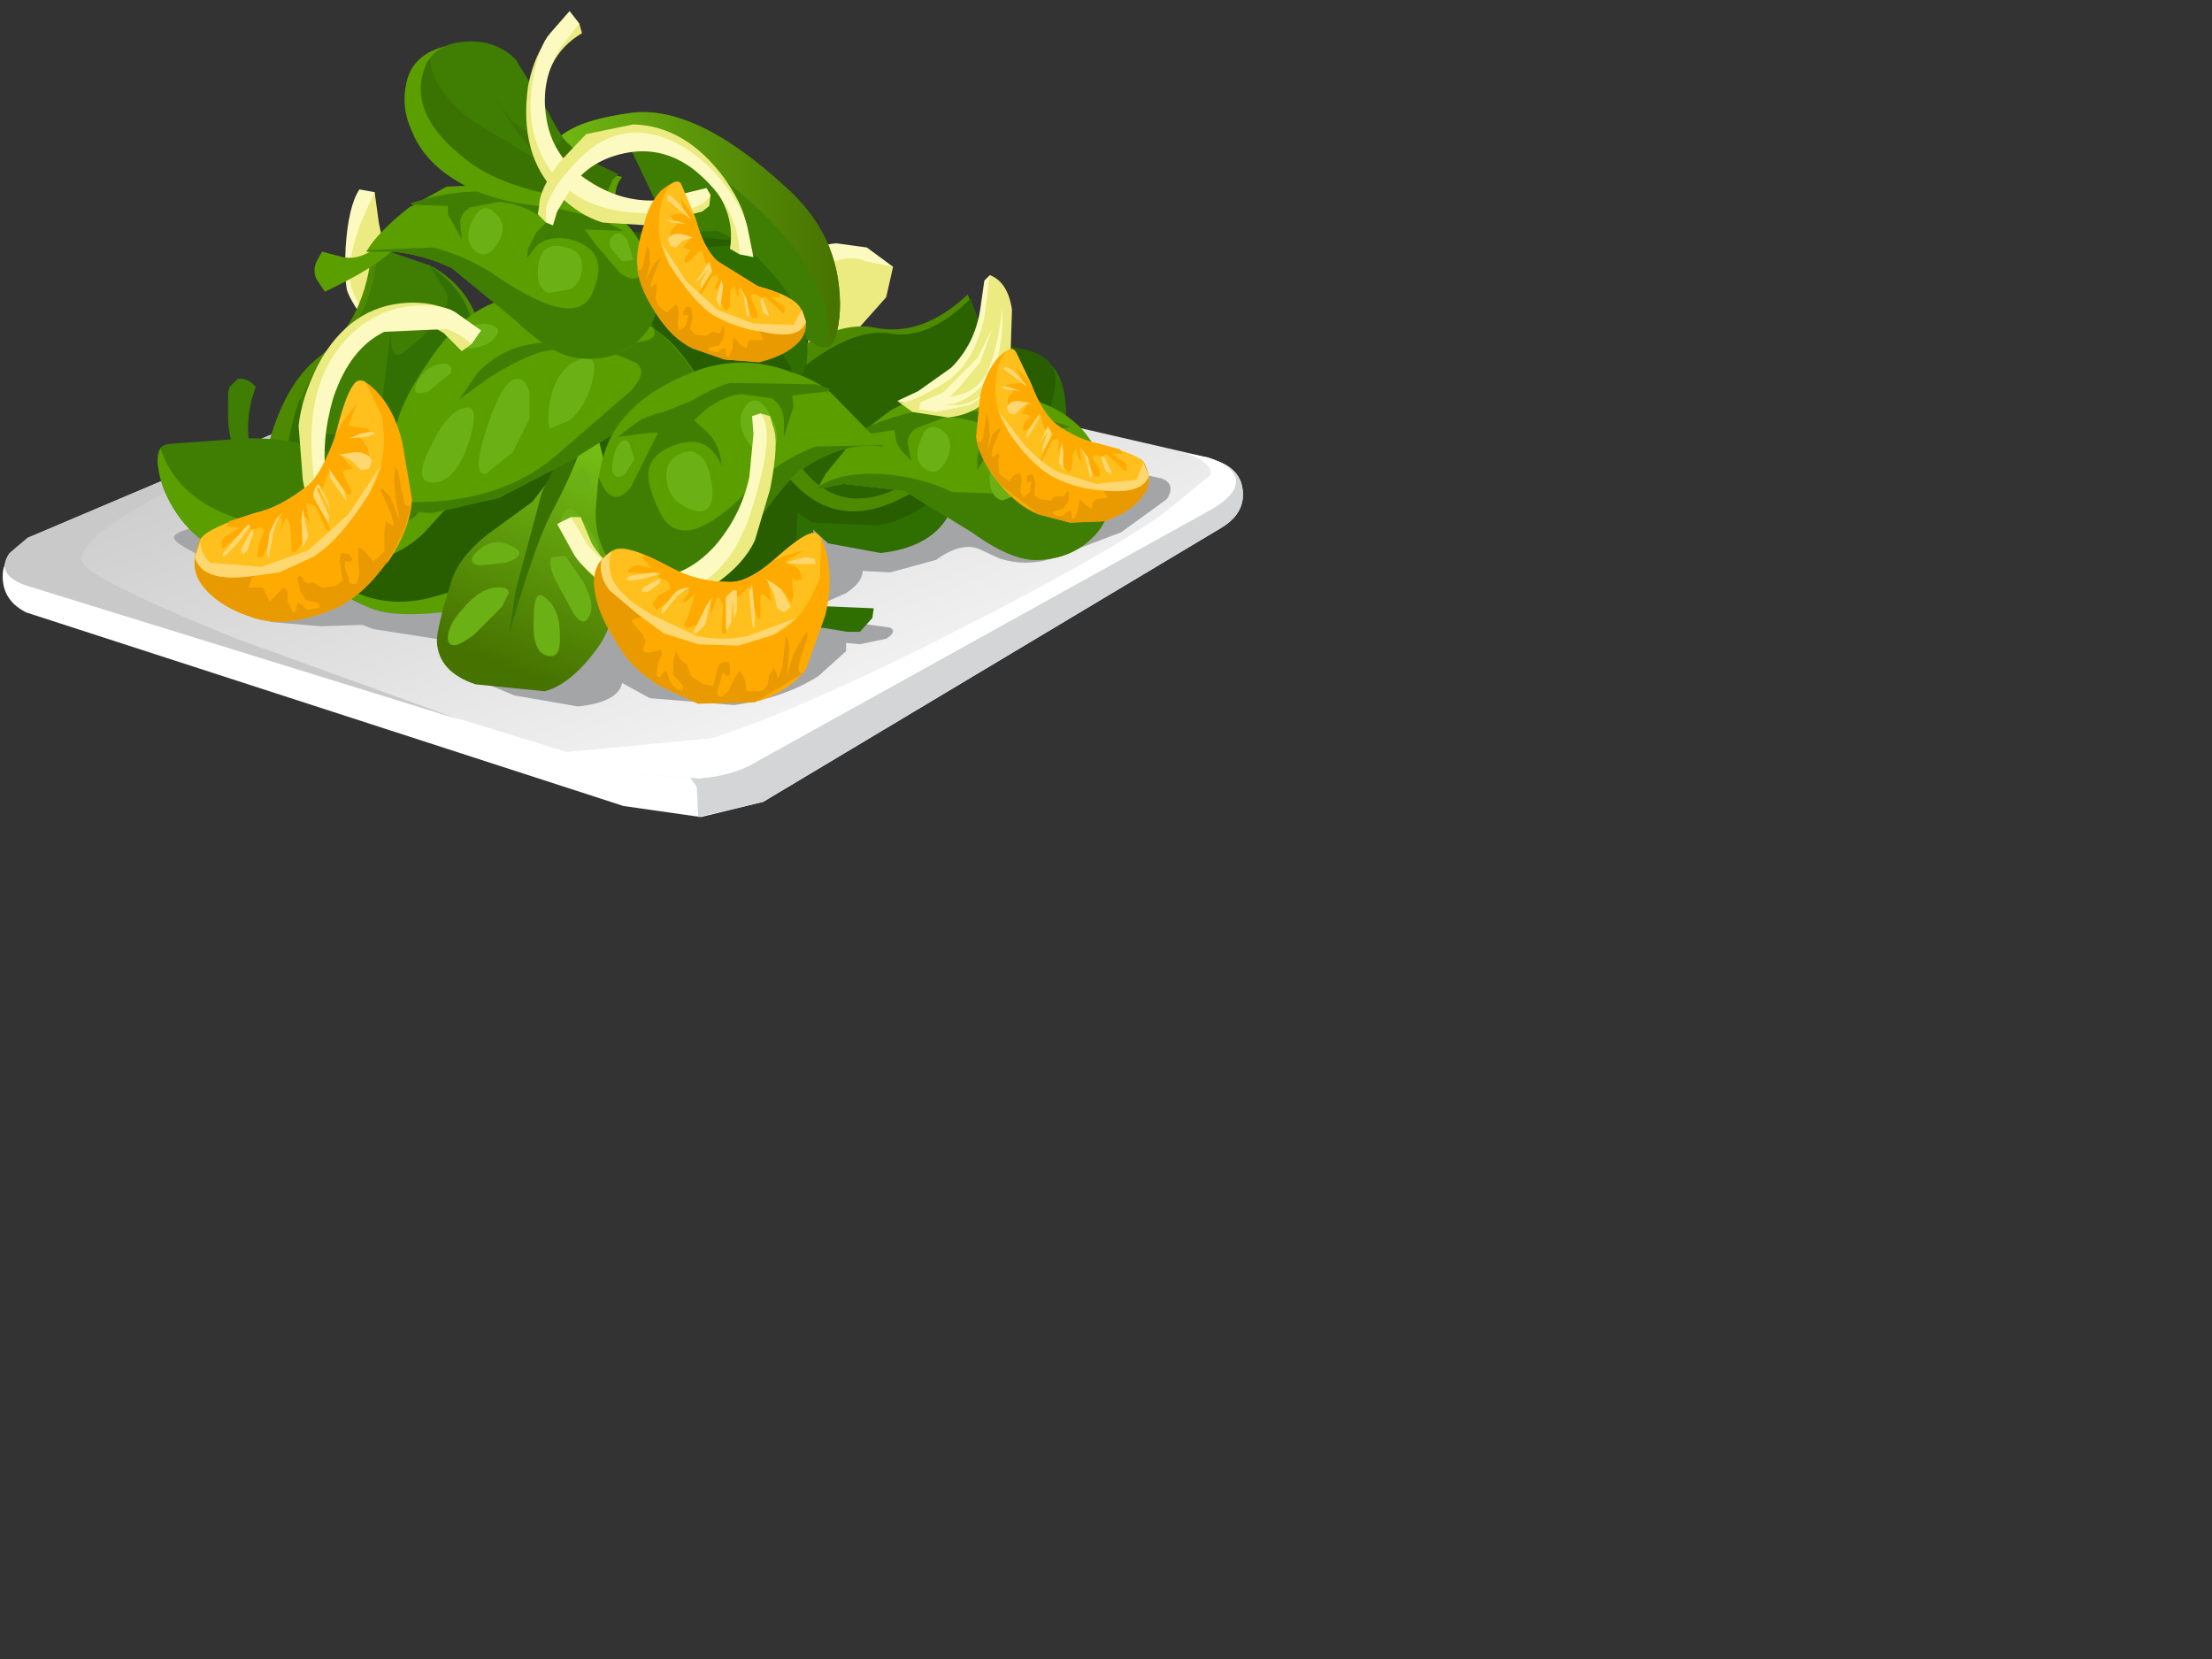 <?xml version="1.0" encoding="UTF-8" standalone="no"?>
<svg xmlns:xlink="http://www.w3.org/1999/xlink" height="60.0px" width="80.0px" xmlns="http://www.w3.org/2000/svg">
  <rect width="100%" height="100%" fill="#333333" stroke="none"/>
  <g transform="matrix(1.0, 0.0, 0.0, 1.0, 0.0, 0.0)">
    <use height="29.15" transform="matrix(1.0, 0.0, 0.0, 1.0, 0.1, 0.4)" width="44.85" xlink:href="#shape0"/>
  </g>
  <defs>
    <g id="shape0" transform="matrix(1.0, 0.0, 0.0, 1.0, -0.1, -0.4)">
      <path d="M44.15 19.1 L27.6 29.0 25.35 29.55 22.55 29.15 0.95 22.15 Q0.15 21.75 0.1 20.95 0.05 20.15 0.75 19.95 L1.5 20.0 2.4 20.05 16.1 13.95 19.6 12.55 21.75 12.4 43.95 16.65 Q44.9 16.95 44.95 17.8 45.0 18.6 44.15 19.1" fill="#ffffff" fill-rule="evenodd" stroke="none"/>
      <path d="M43.95 16.65 Q44.9 16.95 44.95 17.8 45.0 18.6 44.15 19.1 L27.6 29.0 25.25 29.55 25.2 28.45 24.65 27.7 37.1 15.55 38.15 15.55 43.95 16.65" fill="#d4d5d6" fill-rule="evenodd" stroke="none"/>
      <path d="M43.85 18.4 L27.35 27.55 Q26.55 28.05 25.3 28.15 L23.1 28.0 1.2 21.25 Q-0.25 20.85 0.35 20.0 L1.0 19.45 16.1 13.05 Q18.7 11.9 19.65 11.65 L21.8 11.5 43.7 16.55 Q44.65 16.85 44.7 17.4 44.7 17.9 43.85 18.4" fill="url(#gradient0)" fill-rule="evenodd" stroke="none"/>
      <path d="M3.15 20.55 Q4.1 21.3 8.55 23.1 L16.7 26.05 1.2 21.25 Q-0.25 20.85 0.35 20.0 L1.0 19.45 13.85 14.0 5.9 17.85 Q2.2 19.8 3.15 20.55" fill="#c9c9c9" fill-rule="evenodd" stroke="none"/>
      <path d="M43.7 16.55 Q44.65 16.85 44.7 17.4 44.7 17.9 43.85 18.4 L27.35 27.55 Q26.55 28.05 25.3 28.15 L23.1 28.0 20.45 27.2 25.75 26.7 Q29.15 25.6 34.9 22.65 40.1 20.0 42.1 18.55 L43.75 17.2 Q43.95 16.8 42.95 16.4 L43.7 16.55" fill="#ffffff" fill-rule="evenodd" stroke="none"/>
      <path d="M42.0 17.3 Q42.55 17.5 42.2 18.05 L40.55 19.25 38.05 20.2 Q37.1 20.5 36.15 20.2 L35.4 19.85 Q34.75 19.6 33.85 20.25 L32.2 20.7 31.2 20.65 Q31.2 21.05 30.6 21.45 L29.7 21.85 29.2 21.9 29.8 22.2 31.15 22.55 32.2 22.7 Q32.45 22.85 32.05 23.1 L31.1 23.3 30.6 23.25 30.6 23.55 29.6 24.45 Q28.35 25.25 26.55 25.5 L23.5 25.25 22.5 24.7 Q22.35 25.4 20.9 25.55 L18.6 25.15 17.4 24.65 17.65 23.4 15.1 23.0 13.5 22.75 13.1 22.6 11.6 22.65 9.85 22.5 9.2 22.35 Q8.5 21.3 8.75 21.0 L7.75 20.35 Q6.5 19.75 6.35 19.55 6.1 19.3 6.95 19.1 7.8 18.95 8.65 19.1 11.1 17.7 14.1 16.25 20.1 13.35 22.8 13.2 25.45 13.0 32.25 14.8 L39.9 16.85 42.0 17.3" fill="#a4a5a6" fill-rule="evenodd" stroke="none"/>
      <path d="M13.35 11.8 Q12.7 10.95 12.55 10.5 12.45 10.0 12.5 8.95 12.6 7.45 13.0 6.85 L13.55 6.95 13.45 7.65 13.65 9.3 14.7 11.95 13.35 11.8" fill="#fcfac0" fill-rule="evenodd" stroke="none"/>
      <path d="M29.0 9.2 Q29.6 8.85 30.25 8.8 L31.35 8.95 32.3 9.65 Q31.6 10.35 30.6 10.7 30.45 10.75 29.6 11.25 L29.0 11.2 Q28.7 10.95 28.8 10.05 L29.0 9.2" fill="#fcfac0" fill-rule="evenodd" stroke="none"/>
      <path d="M14.35 10.15 L14.05 11.8 Q12.8 11.3 12.65 10.05 12.6 9.25 13.05 8.05 L13.55 6.95 13.7 8.05 Q13.95 9.35 14.35 10.15" fill="#ebeb81" fill-rule="evenodd" stroke="none"/>
      <path d="M29.6 9.7 Q30.65 9.15 31.3 9.45 L32.3 9.65 32.05 10.75 30.85 12.1 Q29.2 13.0 29.2 12.55 L29.6 9.7" fill="#ebeb81" fill-rule="evenodd" stroke="none"/>
      <path d="M23.45 15.05 Q24.0 16.3 21.9 18.35 L19.7 20.1 Q18.65 20.4 17.6 21.1 L16.1 22.05 13.55 22.0 Q11.9 21.6 11.9 20.05 11.85 18.75 12.6 18.2 L14.6 16.8 Q16.95 15.3 18.4 14.95 L21.45 14.05 Q22.9 13.8 23.45 15.05" fill="#285e00" fill-rule="evenodd" stroke="none"/>
      <path d="M17.05 22.0 Q14.3 22.45 13.3 21.95 12.6 21.65 12.3 21.35 L12.15 21.05 Q13.85 22.15 15.8 21.55 L17.9 20.95 Q17.8 21.85 17.05 22.0" fill="#5a9e00" fill-rule="evenodd" stroke="none"/>
      <path d="M29.95 19.65 L29.4 19.15 29.6 20.45 Q29.75 21.55 29.2 21.9 L31.6 22.0 31.55 22.35 31.1 22.85 30.65 22.85 28.8 22.55 Q27.7 23.7 25.4 23.65 22.95 23.6 21.5 20.7 L32.8 13.45 Q33.5 12.9 34.95 12.75 L37.6 12.95 Q38.65 13.3 38.55 15.45 38.4 17.5 37.8 17.9 L35.85 18.45 34.3 18.65 Q33.65 19.8 31.85 20.0 L29.95 19.65" fill="#2f6e00" fill-rule="evenodd" stroke="none"/>
      <path d="M21.45 19.65 L26.9 16.1 Q32.85 12.55 35.4 12.5 38.0 12.45 38.15 13.55 38.25 14.15 37.8 15.2 37.75 16.0 35.4 16.15 L34.4 17.45 Q33.15 18.8 31.7 19.0 L29.4 18.9 28.85 18.55 28.75 20.3 Q28.75 21.25 28.15 21.7 27.5 22.25 25.85 22.45 24.35 22.65 22.9 21.55 21.65 20.6 21.45 19.65" fill="#285e00" fill-rule="evenodd" stroke="none"/>
      <path d="M13.45 8.95 L15.65 9.65 Q17.8 10.9 17.4 13.75 16.5 20.3 11.2 19.4 9.0 19.05 9.65 16.3 10.25 13.9 11.55 12.9 13.25 11.55 13.45 8.95" fill="#4e8a00" fill-rule="evenodd" stroke="none"/>
      <path d="M13.65 8.95 L15.55 9.6 Q17.4 10.75 17.05 13.45 16.3 19.6 11.75 18.7 9.9 18.35 10.45 15.85 10.95 13.6 12.05 12.65 13.55 11.3 13.65 8.95" fill="#407d03" fill-rule="evenodd" stroke="none"/>
      <path d="M17.1 12.2 L16.9 15.9 Q16.5 18.4 15.15 18.45 L11.75 18.45 Q9.95 18.15 10.2 16.95 L10.65 15.0 10.85 14.4 11.05 15.1 Q11.4 15.8 12.0 15.7 L13.35 15.5 Q13.75 15.2 13.9 13.9 L14.15 11.85 Q14.05 13.2 14.65 12.7 16.55 11.2 16.1 10.5 L15.5 9.55 16.3 10.25 Q17.15 11.15 17.1 12.2" fill="#327003" fill-rule="evenodd" stroke="none"/>
      <path d="M9.2 16.65 Q9.45 17.25 8.75 16.7 8.35 16.35 8.25 15.25 L8.25 14.2 8.3 14.0 8.6 13.7 Q8.95 13.65 9.25 14.0 L9.1 14.45 Q8.8 15.75 9.2 16.65" fill="#407d03" fill-rule="evenodd" stroke="none"/>
      <path d="M35.0 10.65 L35.8 12.75 Q36.25 15.2 34.35 16.8 30.05 20.55 27.7 16.0 26.7 14.1 28.65 12.75 30.35 11.6 31.65 11.85 33.35 12.2 35.0 10.65" fill="#4e8a00" fill-rule="evenodd" stroke="none"/>
      <path d="M35.1 10.8 L35.8 12.65 Q36.1 14.8 34.35 16.35 30.35 19.9 28.4 15.95 27.6 14.35 29.35 13.05 30.95 11.9 32.1 12.05 33.55 12.35 35.1 10.8" fill="#2a6300" fill-rule="evenodd" stroke="none"/>
      <path d="M9.35 20.35 Q7.45 20.05 6.45 18.65 5.75 17.65 5.7 16.65 5.65 16.1 6.15 16.05 L8.25 15.9 Q11.3 15.6 13.45 17.25 L15.15 18.45 Q15.65 18.3 16.3 17.2 17.0 16.1 16.6 14.45 L16.8 14.4 17.45 14.45 17.45 15.8 Q17.45 16.7 16.9 17.55 L15.35 19.25 Q13.55 21.05 9.35 20.35" fill="#407d03" fill-rule="evenodd" stroke="none"/>
      <path d="M9.35 20.35 Q7.45 20.05 6.45 18.65 5.75 17.65 5.7 16.65 L5.8 16.2 Q6.6 18.65 10.25 19.1 14.4 19.65 15.25 18.4 L16.3 17.2 Q17.0 16.1 16.6 14.45 L16.8 14.4 17.45 14.45 17.45 15.8 Q17.45 16.7 16.9 17.55 L15.35 19.25 Q13.55 21.05 9.35 20.35" fill="#5a9e00" fill-rule="evenodd" stroke="none"/>
      <path d="M22.6 4.95 Q22.1 4.75 21.1 5.3 20.45 5.7 20.05 6.65 L19.8 7.55 19.55 7.45 19.05 7.05 19.55 5.85 Q19.9 5.05 20.7 4.65 21.35 4.3 22.7 4.1 25.1 3.7 28.45 6.8 30.0 8.2 30.3 10.05 30.5 11.3 30.2 12.25 30.05 12.7 29.55 12.5 L27.65 11.35 Q24.95 9.7 23.6 7.05 L22.6 4.95" fill="#407d03" fill-rule="evenodd" stroke="none"/>
      <path d="M20.7 4.65 Q21.35 4.3 22.7 4.1 25.1 3.7 28.45 6.8 30.0 8.2 30.3 10.05 30.5 11.3 30.2 12.25 L29.95 12.55 Q30.2 10.0 27.15 7.3 23.7 4.3 22.45 4.9 L21.1 5.3 Q20.45 5.7 20.05 6.65 L19.8 7.55 19.55 7.45 19.05 7.05 19.55 5.85 Q19.9 5.05 20.7 4.65" fill="url(#gradient1)" fill-rule="evenodd" stroke="none"/>
      <path d="M21.85 8.5 L25.95 8.35 Q27.15 8.9 28.15 10.15 29.15 11.4 29.2 12.55 29.25 13.65 28.55 14.15 L26.85 14.45 Q26.1 14.35 25.35 13.85 L24.1 13.15 Q23.2 12.9 22.1 10.95 20.95 8.9 21.85 8.5" fill="#2f6e00" fill-rule="evenodd" stroke="none"/>
      <path d="M20.85 8.8 Q21.5 8.4 22.35 8.35 L23.95 8.45 26.5 8.7 26.9 8.85 25.35 8.95 Q24.8 9.15 24.6 9.45 24.35 9.75 24.65 9.9 L25.85 10.4 27.45 11.5 28.55 13.2 Q28.95 14.05 28.5 14.25 L27.15 14.55 Q26.15 14.5 25.2 13.8 24.45 13.25 23.7 11.9 23.05 10.6 22.6 10.35 L21.35 9.4 20.85 8.8" fill="#285e00" fill-rule="evenodd" stroke="none"/>
      <path d="M20.4 16.2 Q20.55 14.65 20.8 14.65 L21.25 14.8 21.45 15.1 21.85 16.7 22.35 20.05 Q22.45 22.3 21.6 23.45 20.65 24.75 19.7 25.0 L17.2 24.75 Q15.85 24.3 15.8 23.2 15.8 22.7 16.3 21.1 16.55 20.2 17.6 19.35 L19.25 18.15 20.15 17.0 20.4 16.2" fill="url(#gradient2)" fill-rule="evenodd" stroke="none"/>
      <path d="M21.25 14.8 L21.25 14.85 Q21.35 15.85 20.05 18.35 19.35 19.6 18.4 23.0 L18.65 21.35 19.6 17.8 20.4 16.2 Q20.55 14.65 20.8 14.65 L21.25 14.8" fill="#397200" fill-rule="evenodd" stroke="none"/>
      <path d="M17.9 21.25 Q18.4 21.2 18.4 21.45 L18.15 21.95 17.15 22.95 Q16.3 23.6 16.2 23.15 16.15 22.65 16.75 22.0 17.35 21.3 17.9 21.25" fill="#6bb014" fill-rule="evenodd" stroke="none"/>
      <path d="M19.7 21.6 Q20.25 22.0 20.25 22.95 20.3 23.9 19.75 23.7 19.25 23.55 19.3 22.4 19.3 21.25 19.7 21.6" fill="#6bb014" fill-rule="evenodd" stroke="none"/>
      <path d="M18.3 20.35 L17.35 20.45 Q16.8 20.35 17.3 19.9 17.9 19.4 18.5 19.75 19.15 20.05 18.3 20.35" fill="#6bb014" fill-rule="evenodd" stroke="none"/>
      <path d="M20.45 20.1 L21.1 21.05 Q21.55 21.9 21.3 22.3 21.1 22.7 20.75 22.2 L20.1 21.0 Q19.8 20.4 19.95 20.15 L20.45 20.1" fill="#6bb014" fill-rule="evenodd" stroke="none"/>
      <path d="M20.9 18.6 Q21.85 19.7 21.65 20.3 21.55 20.6 21.2 20.15 L20.5 19.3 Q20.15 18.95 20.35 18.6 20.6 18.2 20.9 18.6" fill="#6bb014" fill-rule="evenodd" stroke="none"/>
      <path d="M21.2 17.05 Q21.65 17.95 20.95 17.9 20.55 17.85 20.8 17.3 21.0 16.75 21.2 17.05" fill="#6bb014" fill-rule="evenodd" stroke="none"/>
      <path d="M24.0 12.15 Q24.75 12.75 25.65 14.3 25.85 14.6 25.35 14.6 L24.25 14.6 Q23.85 14.65 22.9 15.25 L20.65 16.65 18.05 18.0 15.65 18.55 Q14.6 18.55 14.45 18.0 L14.25 16.35 Q14.1 15.1 15.45 13.15 16.9 10.9 18.75 10.75 21.95 10.45 24.0 12.15" fill="#5a9e00" fill-rule="evenodd" stroke="none"/>
      <path d="M25.65 14.3 Q25.85 14.6 25.35 14.6 L24.25 14.6 Q23.85 14.65 22.9 15.25 L20.65 16.65 18.05 18.0 15.65 18.55 Q14.75 18.55 14.5 18.15 18.05 18.3 20.2 16.4 L22.8 14.15 Q23.5 13.4 22.95 13.1 21.55 12.4 19.7 12.7 19.0 12.85 17.7 13.65 L16.6 14.45 17.3 13.45 Q18.35 12.4 19.8 12.4 L22.75 12.4 Q23.95 12.35 23.6 11.85 24.6 12.55 25.65 14.3" fill="#407d03" fill-rule="evenodd" stroke="none"/>
      <path d="M16.8 14.75 Q17.4 14.6 16.95 16.0 16.5 17.4 15.7 17.45 14.9 17.5 15.55 16.2 16.15 14.9 16.8 14.75" fill="#6bb014" fill-rule="evenodd" stroke="none"/>
      <path d="M18.65 13.7 Q19.0 13.65 19.15 14.2 L19.15 15.15 18.55 16.35 17.55 17.15 Q17.05 17.15 17.6 15.5 18.15 13.8 18.65 13.7" fill="#6bb014" fill-rule="evenodd" stroke="none"/>
      <path d="M20.85 13.05 Q21.65 12.65 21.45 13.65 21.25 14.65 20.6 15.2 L19.9 15.5 Q19.8 15.4 19.85 14.75 20.05 13.4 20.85 13.05" fill="#6bb014" fill-rule="evenodd" stroke="none"/>
      <path d="M15.95 13.15 Q16.4 13.1 16.3 13.5 L15.5 14.15 Q14.8 14.4 15.1 13.8 15.4 13.25 15.95 13.15" fill="#6bb014" fill-rule="evenodd" stroke="none"/>
      <path d="M17.5 11.7 Q18.2 11.8 17.95 12.15 17.7 12.5 17.1 12.6 16.65 12.65 16.7 12.3 L16.85 12.0 16.9 11.8 17.5 11.7" fill="#6bb014" fill-rule="evenodd" stroke="none"/>
      <path d="M19.5 10.95 Q20.2 10.9 20.45 11.25 20.65 11.6 20.3 11.7 L19.7 11.75 18.75 11.55 Q18.2 11.45 18.55 11.2 18.9 11.0 19.5 10.95" fill="#6bb014" fill-rule="evenodd" stroke="none"/>
      <path d="M13.95 8.65 Q14.95 8.2 14.3 8.95 13.65 9.65 11.75 10.55 L11.45 10.1 Q11.3 9.8 11.45 9.45 L11.65 9.1 12.4 9.3 Q13.15 9.45 13.95 8.65" fill="#5a9e00" fill-rule="evenodd" stroke="none"/>
      <path d="M23.7 10.4 Q23.95 11.55 23.05 12.35 22.2 13.1 20.9 12.95 19.95 12.85 18.6 11.55 L16.35 9.7 Q15.3 9.2 14.2 9.1 L13.25 9.1 Q13.65 8.4 14.8 7.5 L16.15 6.75 19.7 6.6 Q21.8 7.15 22.75 8.2 23.45 9.0 23.7 10.4" fill="#5a9e00" fill-rule="evenodd" stroke="none"/>
      <path d="M22.55 8.35 L21.15 8.3 21.55 8.85 22.4 9.85 Q23.15 10.45 23.45 9.45 L23.7 10.4 Q23.95 11.55 23.05 12.35 22.2 13.1 20.9 12.95 19.95 12.85 18.6 11.55 L16.35 9.7 Q15.3 9.2 14.2 9.1 L13.25 9.1 13.3 9.05 15.65 8.95 Q17.0 9.3 18.05 10.05 20.8 11.9 21.4 10.65 22.15 9.05 20.6 8.65 19.85 8.5 19.4 8.9 L19.05 9.35 19.1 9.0 19.4 8.4 19.8 8.0 Q18.9 7.35 18.05 7.3 L17.0 7.5 Q16.6 7.75 16.65 8.15 L16.7 8.65 16.2 7.75 16.2 7.45 14.9 7.4 14.85 7.35 15.35 7.2 Q17.85 6.55 19.8 7.45 L20.85 7.7 21.85 8.0 22.55 8.35" fill="#407d03" fill-rule="evenodd" stroke="none"/>
      <path d="M17.9 7.7 Q18.4 8.15 18.0 8.8 17.6 9.45 17.15 9.05 16.75 8.65 17.1 7.95 17.45 7.25 17.9 7.7" fill="#6bb014" fill-rule="evenodd" stroke="none"/>
      <path d="M20.65 9.0 Q21.05 9.15 21.05 9.65 21.05 10.2 20.65 10.45 L19.85 10.6 Q19.45 10.45 19.45 9.9 19.45 8.55 20.65 9.0" fill="#6bb014" fill-rule="evenodd" stroke="none"/>
      <path d="M22.7 8.7 L22.9 9.4 22.5 9.45 22.1 9.0 Q21.95 8.7 22.2 8.5 22.45 8.3 22.7 8.7" fill="#6bb014" fill-rule="evenodd" stroke="none"/>
      <path d="M29.85 17.15 L30.95 15.8 32.2 14.85 Q33.8 13.95 35.75 14.15 37.85 14.35 38.9 15.3 39.65 15.95 40.05 17.3 40.4 18.4 39.65 19.3 38.85 20.2 37.55 20.25 36.6 20.3 35.15 19.25 L32.7 17.75 30.5 17.5 29.55 17.7 29.85 17.15" fill="#5a9e00" fill-rule="evenodd" stroke="none"/>
      <path d="M29.55 17.7 L29.6 17.6 Q30.45 17.05 31.95 17.15 33.3 17.25 34.45 17.8 L37.8 17.9 37.95 16.6 Q37.75 16.1 36.85 16.05 36.05 16.0 35.65 16.5 L35.35 17.0 35.35 16.65 Q35.35 16.25 35.6 15.95 L35.95 15.55 Q35.0 15.05 34.15 15.1 L33.1 15.5 Q32.75 15.8 32.85 16.15 L32.95 16.65 Q32.4 16.15 32.4 15.85 L32.35 15.55 31.05 15.75 31.0 15.65 31.45 15.4 Q33.05 14.75 34.4 14.75 L35.9 14.95 36.95 15.05 38.0 15.2 38.7 15.45 37.3 15.6 37.75 16.1 38.7 16.9 Q39.55 17.45 39.7 16.4 L40.05 17.3 Q40.4 18.4 39.65 19.3 38.85 20.2 37.55 20.25 36.6 20.3 35.15 19.25 L32.7 17.75 30.5 17.5 29.55 17.7" fill="#407d03" fill-rule="evenodd" stroke="none"/>
      <path d="M34.05 15.55 Q34.55 15.9 34.25 16.6 33.9 17.3 33.45 16.95 33.0 16.65 33.3 15.9 33.55 15.2 34.05 15.55" fill="#6bb014" fill-rule="evenodd" stroke="none"/>
      <path d="M36.85 16.4 Q37.3 16.5 37.35 16.95 37.45 17.45 37.05 17.8 L36.25 18.1 Q35.85 18.0 35.8 17.45 35.75 16.85 36.0 16.55 36.3 16.25 36.85 16.4" fill="#6bb014" fill-rule="evenodd" stroke="none"/>
      <path d="M38.9 15.75 L39.2 16.45 38.8 16.5 38.35 16.15 Q38.2 15.85 38.35 15.65 L38.9 15.75" fill="#6bb014" fill-rule="evenodd" stroke="none"/>
      <path d="M28.9 17.05 Q28.3 17.5 26.95 19.5 25.8 21.2 24.8 21.4 23.5 21.65 22.5 20.75 21.5 19.9 21.55 18.45 21.6 16.7 22.15 15.7 22.95 14.3 24.95 13.5 26.75 12.75 28.6 13.45 29.55 13.75 30.1 14.25 L31.95 16.15 Q30.4 15.95 28.9 17.05" fill="#5a9e00" fill-rule="evenodd" stroke="none"/>
      <path d="M30.0 14.05 L30.0 14.15 28.65 14.3 28.7 14.7 28.35 15.8 28.35 15.15 Q28.3 14.65 27.9 14.4 L26.8 14.25 Q26.25 14.3 25.6 14.75 L25.1 15.2 25.6 15.65 Q26.05 16.1 26.1 16.85 25.6 15.65 24.4 16.1 23.55 16.4 23.45 17.05 23.4 17.6 23.9 18.6 24.75 20.15 27.2 17.6 28.2 16.65 29.5 16.15 L31.9 16.1 31.95 16.15 Q30.4 15.95 28.9 17.05 28.3 17.5 26.95 19.5 25.8 21.2 24.8 21.4 23.5 21.65 22.5 20.75 21.5 19.9 21.55 18.45 L21.65 17.25 Q22.1 18.45 22.8 17.65 L23.8 15.65 23.5 15.65 22.35 15.8 23.0 15.3 Q23.35 15.05 24.0 14.9 L25.0 14.5 Q25.85 14.0 26.4 13.85 L29.5 13.9 30.0 14.05" fill="#407d03" fill-rule="evenodd" stroke="none"/>
      <path d="M26.95 14.7 Q27.4 14.15 27.85 15.0 28.3 15.8 27.95 16.3 27.6 16.85 27.1 16.05 26.55 15.3 26.95 14.7" fill="#6bb014" fill-rule="evenodd" stroke="none"/>
      <path d="M24.45 16.5 Q24.95 16.15 25.35 16.5 25.65 16.8 25.75 17.55 25.85 18.25 25.5 18.45 25.2 18.6 24.65 18.25 24.2 18.0 24.1 17.35 24.05 16.75 24.45 16.5" fill="#6bb014" fill-rule="evenodd" stroke="none"/>
      <path d="M22.25 16.3 Q22.5 15.75 22.75 16.0 L22.95 16.6 22.6 17.15 Q22.3 17.35 22.2 17.15 22.05 17.0 22.25 16.3" fill="#6bb014" fill-rule="evenodd" stroke="none"/>
      <path d="M22.25 7.15 Q22.25 7.55 20.2 7.5 18.0 7.4 16.7 6.65 15.35 5.9 14.9 4.75 14.45 3.8 14.75 2.8 15.05 1.9 16.2 1.65 17.35 1.4 18.2 2.05 L19.5 4.25 Q20.2 5.8 20.85 6.0 L22.5 6.4 22.4 6.55 Q22.25 6.8 22.25 7.15" fill="#5a9e00" fill-rule="evenodd" stroke="none"/>
      <path d="M21.9 7.1 L20.0 7.05 Q18.0 6.65 16.9 5.8 14.6 4.05 15.45 2.25 15.85 1.55 16.9 1.5 17.95 1.45 18.65 2.15 L19.85 4.1 Q20.5 5.4 21.1 5.7 L22.35 6.3 22.15 6.5 21.9 7.1" fill="#407d03" fill-rule="evenodd" stroke="none"/>
      <path d="M22.15 6.5 L21.9 7.1 20.0 7.05 Q18.0 6.65 16.9 5.8 14.6 4.05 15.45 2.25 L15.55 2.15 Q15.65 3.25 17.05 4.35 L19.55 5.85 18.55 4.55 17.9 3.55 18.5 4.35 19.7 5.3 Q20.1 5.45 20.35 5.0 L21.1 5.7 22.35 6.3 22.15 6.5" fill="#3b7303" fill-rule="evenodd" stroke="none"/>
      <path d="M20.95 0.85 L21.05 1.2 Q19.6 2.05 19.65 4.0 19.65 5.25 20.35 6.0 20.75 6.45 21.85 7.05 L23.4 7.4 24.75 7.15 25.7 7.05 25.65 7.45 25.4 7.65 23.45 8.15 21.8 8.05 Q20.95 7.8 20.15 7.0 18.75 5.6 19.1 3.1 19.4 1.65 20.1 1.15 L20.95 0.85" fill="#ebeb81" fill-rule="evenodd" stroke="none"/>
      <path d="M20.95 0.85 L20.25 1.75 Q19.55 2.9 19.75 4.2 19.95 5.7 21.3 6.55 22.45 7.3 23.7 7.25 L25.55 6.8 25.7 7.05 Q25.3 7.8 23.05 7.7 20.15 7.55 19.35 5.0 19.05 4.0 19.3 2.75 19.5 1.65 19.9 1.2 L20.6 0.4 20.95 0.85" fill="#fcfac0" fill-rule="evenodd" stroke="none"/>
      <path d="M36.05 11.4 Q36.05 13.2 35.55 13.65 L34.9 14.3 34.25 14.7 32.85 14.6 32.45 14.5 33.2 14.15 34.4 13.3 Q35.25 12.45 35.45 11.2 L35.6 10.15 35.8 9.95 36.05 11.4" fill="#fcfac0" fill-rule="evenodd" stroke="none"/>
      <path d="M35.8 9.95 Q36.45 10.2 36.6 11.2 L36.55 12.75 36.25 13.8 35.55 14.6 Q35.1 15.0 34.3 15.1 L33.0 14.9 32.45 14.5 32.65 14.55 Q33.1 14.5 34.15 13.85 35.2 13.2 35.6 11.5 L35.8 9.95" fill="#ebeb81" fill-rule="evenodd" stroke="none"/>
      <path d="M35.95 13.9 Q35.8 14.25 35.05 14.65 L33.85 14.9 33.25 14.8 33.25 14.7 33.3 14.55 33.4 14.5 34.1 14.2 35.35 12.95 35.9 11.85 35.45 13.1 34.7 14.0 34.35 14.35 Q35.25 14.25 35.65 13.55 36.05 12.85 36.25 11.15 36.3 12.45 35.95 13.3 35.5 14.25 34.5 14.6 L34.15 14.65 34.7 14.65 Q35.35 14.55 35.7 14.05 L36.25 13.05 35.95 13.9" fill="#fcfac0" fill-rule="evenodd" stroke="none"/>
      <path d="M25.3 6.2 Q24.4 5.35 23.5 5.25 L21.9 5.55 Q21.2 5.75 20.75 6.35 L20.2 7.4 19.75 8.05 19.45 7.75 19.5 7.45 Q19.5 6.85 20.25 5.85 L21.2 4.85 22.9 4.5 Q24.8 4.55 26.2 6.45 27.05 7.65 27.0 8.45 L26.75 9.2 26.4 9.0 Q26.65 7.5 25.3 6.2" fill="#ebeb81" fill-rule="evenodd" stroke="none"/>
      <path d="M26.75 9.2 Q26.7 7.4 25.05 6.1 23.9 5.25 22.55 5.55 21.4 5.8 20.75 6.65 L20.15 7.65 20.0 8.15 19.75 8.05 19.75 7.5 Q19.95 6.8 20.8 5.9 22.5 4.05 24.7 5.3 25.6 5.85 26.3 6.8 26.95 7.7 27.05 8.3 L27.25 9.3 26.75 9.2" fill="#fcfac0" fill-rule="evenodd" stroke="none"/>
      <path d="M17.05 12.45 L16.7 12.7 16.05 12.05 Q15.15 11.45 14.05 11.8 12.95 12.15 12.35 13.15 L11.65 15.2 Q11.3 16.7 12.05 18.6 L12.25 19.65 11.9 19.75 11.7 19.5 Q11.25 19.05 10.95 17.35 L10.8 15.4 Q10.9 14.4 11.5 13.2 12.65 11.05 14.75 10.95 16.05 10.9 16.65 11.55 L17.05 12.45" fill="#ebeb81" fill-rule="evenodd" stroke="none"/>
      <path d="M17.05 12.45 Q16.7 12.1 16.15 11.9 L13.9 12.0 Q12.65 12.6 12.05 14.4 11.6 15.95 11.8 17.35 12.0 18.6 12.45 19.4 L12.25 19.65 Q11.55 19.4 11.3 16.75 11.0 13.35 13.1 11.75 14.0 11.1 15.1 11.05 16.1 11.0 16.55 11.35 L17.4 11.95 17.05 12.45" fill="#fcfac0" fill-rule="evenodd" stroke="none"/>
      <path d="M27.3 16.0 L27.4 15.1 27.5 14.95 27.85 15.05 27.95 15.4 Q28.2 15.95 27.85 17.7 L27.3 19.55 Q26.9 20.4 25.9 21.1 24.2 22.4 22.15 21.3 20.95 20.65 20.7 19.7 L20.65 18.7 21.0 18.7 21.4 19.65 Q22.0 20.65 23.1 20.95 L25.1 20.7 26.45 19.2 Q27.3 18.1 27.3 16.0" fill="#ebeb81" fill-rule="evenodd" stroke="none"/>
      <path d="M27.25 15.7 L27.2 15.05 27.5 14.95 Q28.05 15.55 27.3 18.05 26.4 21.35 23.95 21.5 L21.9 21.05 Q21.0 20.55 20.7 19.95 L20.15 18.95 20.65 18.7 21.25 19.7 Q22.1 20.75 23.35 20.85 24.7 21.0 25.85 19.75 26.8 18.65 27.1 17.25 L27.25 15.7" fill="#fcfac0" fill-rule="evenodd" stroke="none"/>
      <path d="M23.05 9.6 Q23.0 9.0 23.3 8.1 23.45 7.4 23.9 6.9 24.5 6.4 24.65 6.7 L25.15 7.9 Q25.45 9.0 25.95 9.45 L27.4 10.35 Q28.7 10.7 28.95 11.15 29.35 11.85 28.9 12.35 28.45 12.85 27.45 13.1 L26.2 13.0 25.05 12.6 Q24.3 12.25 23.7 11.3 23.1 10.35 23.05 9.6" fill="#ffaa00" fill-rule="evenodd" stroke="none"/>
      <path d="M23.85 9.45 L23.6 10.05 23.5 10.4 23.75 10.25 23.75 10.55 23.7 10.75 23.8 11.05 24.1 11.3 24.3 11.15 Q24.5 10.95 24.5 11.05 L24.55 11.3 24.5 11.7 24.55 11.95 24.8 11.8 24.9 11.4 24.75 11.4 24.7 11.3 24.75 11.2 Q24.85 11.0 25.0 11.15 L25.05 11.5 24.95 11.9 25.15 12.1 25.55 12.15 Q25.7 12.0 25.8 12.0 L26.05 12.05 Q26.2 11.6 26.2 11.95 L26.15 12.25 26.0 12.5 25.65 12.55 25.6 12.65 25.7 12.7 25.95 12.75 Q26.2 12.5 26.25 12.65 26.25 12.95 26.35 12.9 L26.5 12.6 26.5 12.3 Q26.5 12.2 26.6 12.25 L26.8 12.5 27.0 12.6 27.05 12.4 Q27.1 12.25 27.2 12.3 L27.6 12.3 27.5 12.05 27.3 11.75 27.95 11.3 28.85 11.05 28.95 11.15 Q29.35 11.85 28.9 12.35 28.45 12.85 27.45 13.1 L26.2 13.0 25.05 12.6 Q24.35 12.25 23.75 11.35 23.15 10.5 23.05 9.75 23.15 9.85 23.25 9.65 L23.4 8.9 23.5 9.05 23.5 9.55 23.35 10.15 23.65 9.55 Q24.0 9.2 23.85 9.45" fill="#e89a00" fill-rule="evenodd" stroke="none"/>
      <path d="M23.9 7.45 Q24.05 6.8 24.35 6.6 24.6 6.5 24.65 6.7 L25.15 7.9 Q25.45 9.0 25.95 9.45 L27.4 10.35 Q28.7 10.7 28.95 11.15 L29.15 11.65 Q28.9 12.3 27.6 12.0 26.7 11.9 25.8 11.4 25.1 10.95 24.2 9.55 23.65 8.55 23.9 7.45" fill="#ffbf1c" fill-rule="evenodd" stroke="none"/>
      <path d="M25.2 8.05 Q25.45 9.05 25.95 9.45 L27.4 10.35 28.15 10.6 28.25 10.75 28.05 10.75 27.9 10.75 28.2 11.0 Q28.45 11.05 28.35 11.35 L27.7 10.75 27.6 10.7 27.65 10.75 27.5 10.75 Q27.15 10.5 27.15 10.75 L27.35 11.2 27.4 11.5 27.2 11.5 27.0 10.95 26.75 10.4 26.7 10.5 26.75 10.75 26.65 10.65 26.55 10.35 26.4 10.55 26.4 11.1 26.25 11.25 26.05 10.9 26.05 10.3 25.9 10.5 Q25.8 10.4 26.0 10.1 L25.95 9.95 25.75 10.0 25.4 10.6 Q25.05 10.95 25.5 10.2 L25.75 9.85 25.65 9.7 25.5 9.45 25.4 9.1 Q25.35 8.95 24.95 9.45 L24.75 9.5 Q24.75 9.3 25.0 9.05 L24.7 8.95 24.95 8.65 24.85 8.5 24.5 8.5 24.25 8.55 24.25 8.35 24.5 8.1 24.35 7.95 24.25 7.8 Q24.6 7.65 24.8 7.8 L24.6 7.15 25.0 7.7 25.2 8.05" fill="#ffaa00" fill-rule="evenodd" stroke="none"/>
      <path d="M23.9 8.75 L24.8 10.15 25.95 11.2 27.25 11.7 28.7 11.75 29.0 11.2 29.15 11.65 Q28.9 12.3 27.6 12.0 26.7 11.9 25.8 11.4 25.1 10.95 24.2 9.55 L23.9 8.75" fill="#ffd770" fill-rule="evenodd" stroke="none"/>
      <path d="M24.15 7.25 Q24.05 6.85 24.5 7.3 L24.9 7.8 25.0 7.95 24.15 7.25" fill="#ffd770" fill-rule="evenodd" stroke="none"/>
      <path d="M24.05 7.95 L24.5 8.0 24.8 8.1 24.3 8.05 24.05 7.95" fill="#ffd770" fill-rule="evenodd" stroke="none"/>
      <path d="M24.15 8.65 Q24.25 8.45 24.6 8.45 L25.1 8.6 25.05 8.6 24.7 8.7 24.45 8.95 24.25 8.9 24.15 8.65" fill="#ffd770" fill-rule="evenodd" stroke="none"/>
      <path d="M25.65 9.45 L25.75 9.8 25.35 10.45 25.35 10.2 25.65 9.7 25.3 10.1 Q24.95 10.45 25.4 9.85 L25.65 9.45" fill="#ffd770" fill-rule="evenodd" stroke="none"/>
      <path d="M26.1 10.1 L26.15 10.4 26.05 11.15 25.9 10.8 26.1 10.1" fill="#ffd770" fill-rule="evenodd" stroke="none"/>
      <path d="M26.75 10.35 L27.0 10.8 27.1 11.35 Q27.05 11.6 27.0 11.35 L26.9 10.75 26.75 10.35" fill="#ffd770" fill-rule="evenodd" stroke="none"/>
      <path d="M27.5 10.9 Q27.55 10.7 27.6 10.85 L27.8 11.35 27.8 11.45 27.6 11.3 27.5 10.9" fill="#ffd770" fill-rule="evenodd" stroke="none"/>
      <path d="M9.2 22.35 Q7.9 21.95 7.3 21.15 6.8 20.45 7.25 19.5 7.5 19.1 9.25 18.55 10.15 18.35 11.15 17.55 11.8 17.05 12.2 15.5 12.5 14.3 12.8 13.9 13.05 13.5 13.75 14.3 14.3 14.95 14.55 16.0 L14.9 18.05 Q14.85 19.1 14.05 20.3 L12.25 21.95 Q10.45 22.75 9.2 22.35" fill="#ffaa00" fill-rule="evenodd" stroke="none"/>
      <path d="M9.2 22.35 Q7.9 21.95 7.3 21.15 6.8 20.45 7.25 19.5 L7.4 19.35 Q8.1 19.3 9.35 20.5 9.65 20.6 9.1 20.9 L9.0 21.25 9.5 21.25 9.75 21.75 10.25 21.25 10.4 21.35 10.4 21.75 10.6 22.15 10.7 22.1 10.75 21.85 Q10.75 21.7 11.1 22.05 L11.45 22.0 Q11.65 22.0 11.5 21.8 L11.05 21.7 10.85 21.35 10.75 20.9 Q10.9 20.7 11.0 21.05 L11.15 21.1 11.3 21.05 11.65 21.25 12.1 21.2 12.4 21.0 12.3 20.4 Q12.25 20.25 12.35 20.0 L12.65 20.05 12.75 20.25 12.65 20.35 12.6 20.3 12.5 20.3 Q12.4 20.5 12.6 20.85 12.6 21.2 12.9 21.1 L13.0 20.75 12.95 20.25 12.95 19.85 Q13.0 19.75 13.25 20.0 L13.5 20.3 13.9 19.95 13.9 19.25 13.95 18.85 14.25 19.05 14.15 18.6 13.8 17.8 Q13.7 17.55 13.85 17.7 L14.1 17.95 14.45 18.8 14.3 17.95 14.25 17.3 14.3 16.9 14.4 17.05 14.6 18.1 Q14.7 18.4 14.85 18.25 14.7 19.25 13.95 20.4 13.15 21.5 12.25 21.95 10.45 22.75 9.2 22.35" fill="#e89a00" fill-rule="evenodd" stroke="none"/>
      <path d="M10.1 20.7 L9.0 20.85 Q7.3 21.05 7.05 20.15 L7.25 19.5 Q7.5 19.1 9.25 18.55 10.15 18.35 11.15 17.55 11.8 17.05 12.2 15.5 12.5 14.3 12.8 13.9 12.95 13.7 13.2 13.8 L13.8 15.0 Q14.1 16.7 13.35 17.85 12.25 19.6 11.3 20.15 L10.1 20.7" fill="#ffbf1c" fill-rule="evenodd" stroke="none"/>
      <path d="M8.3 18.85 L9.25 18.55 Q10.15 18.35 11.15 17.55 11.65 17.1 12.15 15.7 L12.4 15.25 12.9 14.6 12.6 15.4 13.3 15.5 Q13.5 15.7 13.15 15.7 12.85 15.7 13.05 15.85 L13.3 16.2 13.35 16.5 13.0 16.4 12.6 16.4 12.4 16.55 12.75 16.95 12.45 17.0 12.4 17.1 12.7 17.75 Q12.7 18.1 12.4 17.65 L11.85 17.1 11.7 17.6 11.5 17.9 Q11.3 17.9 11.4 18.1 L11.7 18.65 Q12.1 19.35 11.8 19.15 L11.4 18.3 11.15 18.2 Q11.05 18.2 11.1 18.4 L11.2 18.95 11.1 18.75 11.0 18.65 11.0 19.55 10.7 19.95 Q10.5 20.05 10.55 19.7 L10.5 19.0 10.35 18.7 10.1 19.25 Q10.3 18.65 10.1 18.75 9.9 18.9 9.8 19.45 L9.5 20.15 9.3 20.15 9.35 19.75 9.55 19.2 9.45 19.05 9.15 19.15 8.95 19.1 9.0 19.1 8.9 19.1 8.05 19.85 Q7.95 19.45 8.25 19.35 L8.65 19.1 8.45 19.05 8.2 19.05 8.3 18.85" fill="#ffaa00" fill-rule="evenodd" stroke="none"/>
      <path d="M10.1 20.7 L9.0 20.85 Q7.3 21.05 7.05 20.15 L7.25 19.6 Q7.25 20.0 7.6 20.35 L9.45 20.5 11.15 19.9 12.6 18.6 13.8 16.8 13.35 17.85 Q12.25 19.6 11.3 20.15 L10.1 20.7" fill="#ffd770" fill-rule="evenodd" stroke="none"/>
      <path d="M13.55 15.7 L13.25 15.8 12.65 15.85 13.0 15.7 Q13.55 15.55 13.55 15.7" fill="#ffd770" fill-rule="evenodd" stroke="none"/>
      <path d="M13.45 16.65 L13.35 16.95 13.05 17.0 12.7 16.65 12.3 16.45 12.2 16.45 12.85 16.35 Q13.3 16.35 13.45 16.65" fill="#ffd770" fill-rule="evenodd" stroke="none"/>
      <path d="M11.9 16.95 L12.45 17.75 12.55 18.15 11.95 17.3 11.9 16.95" fill="#ffd770" fill-rule="evenodd" stroke="none"/>
      <path d="M11.55 17.55 L11.85 18.1 11.95 18.45 Q11.3 17.15 11.55 17.9 L11.9 18.65 11.9 18.95 11.35 18.0 Q11.3 17.85 11.4 17.65 11.5 17.45 11.55 17.55" fill="#ffd770" fill-rule="evenodd" stroke="none"/>
      <path d="M10.95 18.4 L11.15 19.4 10.95 19.8 10.9 18.8 10.95 18.4" fill="#ffd770" fill-rule="evenodd" stroke="none"/>
      <path d="M10.15 18.65 Q10.05 18.75 9.9 19.2 L9.75 20.0 Q9.75 20.35 9.65 20.0 L9.75 19.25 10.0 18.75 Q10.35 18.4 10.15 18.65" fill="#ffd770" fill-rule="evenodd" stroke="none"/>
      <path d="M9.05 19.05 L8.55 19.7 8.15 20.1 Q7.9 20.15 8.25 19.8 L8.8 19.15 9.0 18.95 9.05 19.05" fill="#ffd770" fill-rule="evenodd" stroke="none"/>
      <path d="M9.15 19.35 L8.95 19.9 8.8 20.05 8.7 19.9 9.05 19.25 9.15 19.15 9.15 19.35" fill="#ffd770" fill-rule="evenodd" stroke="none"/>
      <path d="M41.35 17.9 Q40.95 18.5 39.95 18.85 L38.7 18.9 37.55 18.6 Q36.8 18.3 36.1 17.45 35.4 16.55 35.3 15.8 L35.45 14.3 Q35.6 13.6 36.0 13.05 36.5 12.45 36.75 12.75 L37.3 13.9 Q37.7 14.95 38.2 15.35 38.95 15.9 39.75 16.05 41.15 16.45 41.35 16.7 41.75 17.4 41.35 17.9" fill="#ffaa00" fill-rule="evenodd" stroke="none"/>
      <path d="M41.35 17.9 Q40.95 18.5 39.95 18.85 L38.7 18.9 37.55 18.6 36.15 17.5 Q35.5 16.7 35.35 15.95 35.45 16.05 35.55 15.85 L35.65 15.1 35.7 14.95 35.75 15.25 35.8 15.75 35.7 16.35 35.9 15.7 Q36.25 15.35 36.15 15.6 L35.9 16.2 35.85 16.55 36.1 16.4 36.15 16.5 36.1 16.65 36.15 17.15 36.5 17.4 36.65 17.2 36.9 17.1 36.95 17.35 36.9 17.75 37.0 18.0 37.25 17.8 37.3 17.4 37.15 17.45 37.15 17.2 37.35 17.15 37.45 17.5 37.4 17.9 37.6 18.05 38.0 18.1 Q38.15 17.9 38.25 17.95 L38.5 17.95 Q38.6 17.7 38.65 17.8 L38.65 18.1 38.45 18.4 38.1 18.5 38.05 18.55 38.2 18.65 38.45 18.65 Q38.7 18.4 38.75 18.5 38.75 18.85 38.85 18.75 L39.0 18.4 39.05 18.05 39.3 18.3 39.5 18.4 39.5 18.2 39.65 18.05 40.05 18.0 39.95 17.8 39.75 17.65 39.75 17.5 40.35 17.0 Q40.9 16.55 41.25 16.6 L41.35 16.7 Q41.75 17.4 41.35 17.9" fill="#e89a00" fill-rule="evenodd" stroke="none"/>
      <path d="M41.55 17.2 Q41.35 17.85 40.05 17.75 39.0 17.7 38.2 17.3 37.35 16.9 36.5 15.65 35.85 14.8 36.05 13.55 36.1 13.0 36.45 12.65 36.65 12.55 36.75 12.75 L37.3 13.9 Q37.7 14.95 38.2 15.35 38.95 15.9 39.75 16.05 41.15 16.45 41.35 16.7 L41.55 17.2" fill="#ffbf1c" fill-rule="evenodd" stroke="none"/>
      <path d="M37.35 14.05 Q37.75 15.0 38.2 15.35 38.95 15.9 39.75 16.05 L40.5 16.25 40.6 16.4 40.35 16.4 40.25 16.45 40.55 16.65 Q40.75 16.7 40.75 17.0 40.7 17.1 40.5 16.85 L40.05 16.45 39.95 16.4 40.0 16.45 39.85 16.5 39.6 16.45 39.5 16.55 39.75 16.95 39.8 17.2 39.6 17.25 39.35 16.75 39.05 16.2 39.1 16.6 Q39.05 16.8 38.9 16.2 L38.8 16.45 38.75 16.95 38.65 17.1 38.4 16.8 38.4 16.2 Q38.35 16.1 38.3 16.25 L38.25 16.4 38.3 16.0 38.25 15.85 38.05 15.95 37.75 16.55 Q37.3 17.45 37.8 16.2 L38.05 15.75 37.95 15.6 37.85 15.6 37.75 15.45 37.65 15.05 Q37.6 14.9 37.25 15.45 L37.05 15.6 37.0 15.55 Q37.0 15.25 37.25 15.1 L37.2 15.0 36.95 14.95 37.15 14.65 36.7 14.55 36.45 14.65 36.45 14.4 36.65 14.15 36.55 14.05 Q36.3 14.05 36.45 13.9 L36.95 13.85 36.95 13.65 36.7 13.25 37.15 13.7 37.35 14.05" fill="#ffaa00" fill-rule="evenodd" stroke="none"/>
      <path d="M41.55 17.2 Q41.35 17.85 40.05 17.75 39.0 17.7 38.2 17.3 37.35 16.9 36.5 15.65 L36.1 14.85 37.1 16.15 Q37.85 16.9 38.35 17.1 L39.65 17.5 41.1 17.35 41.35 16.75 41.55 17.2" fill="#ffd770" fill-rule="evenodd" stroke="none"/>
      <path d="M36.3 13.35 L36.35 13.25 36.65 13.4 37.05 13.85 37.15 14.0 36.7 13.65 36.3 13.35" fill="#ffd770" fill-rule="evenodd" stroke="none"/>
      <path d="M36.25 14.05 Q36.25 13.9 36.65 14.05 L36.95 14.15 36.5 14.1 36.25 14.05" fill="#ffd770" fill-rule="evenodd" stroke="none"/>
      <path d="M36.4 14.75 Q36.5 14.5 36.85 14.5 L37.35 14.6 37.3 14.6 Q37.1 14.6 36.95 14.75 L36.7 15.0 36.5 14.95 36.4 14.75" fill="#ffd770" fill-rule="evenodd" stroke="none"/>
      <path d="M37.6 14.95 L37.55 15.2 37.15 15.85 37.1 15.8 37.2 15.55 37.6 14.95" fill="#ffd770" fill-rule="evenodd" stroke="none"/>
      <path d="M37.6 16.05 L37.9 15.4 38.05 15.7 37.7 16.4 37.7 16.2 37.9 15.6 37.6 16.05" fill="#ffd770" fill-rule="evenodd" stroke="none"/>
      <path d="M38.4 16.0 L38.45 16.3 38.45 17.05 38.3 16.7 38.4 16.0" fill="#ffd770" fill-rule="evenodd" stroke="none"/>
      <path d="M39.05 16.15 L39.35 16.55 39.5 17.15 Q39.45 17.4 39.4 17.15 L39.25 16.55 39.05 16.15" fill="#ffd770" fill-rule="evenodd" stroke="none"/>
      <path d="M39.85 16.65 L39.85 16.5 39.95 16.55 40.2 17.05 40.2 17.15 40.0 17.05 39.85 16.65" fill="#ffd770" fill-rule="evenodd" stroke="none"/>
      <path d="M23.85 24.8 Q22.9 24.2 22.5 23.55 21.6 22.25 21.5 21.25 21.4 20.3 22.2 19.9 22.65 19.65 24.3 20.55 25.25 21.05 26.35 21.05 27.05 21.1 28.1 20.15 28.95 19.4 29.3 19.3 29.75 19.1 29.95 20.3 30.1 21.2 29.85 22.25 L29.15 24.2 Q28.6 24.95 27.45 25.35 L25.25 25.45 23.85 24.8" fill="#ffaa00" fill-rule="evenodd" stroke="none"/>
      <path d="M21.5 21.25 Q21.4 20.3 22.2 19.9 L22.4 19.85 Q23.05 20.3 23.5 22.2 L23.1 22.35 Q22.85 22.35 22.85 22.5 L23.25 22.95 23.35 23.2 23.25 23.5 Q23.3 23.7 23.9 23.5 L23.95 23.65 23.8 23.95 23.75 24.45 23.85 24.5 24.0 24.3 Q24.1 24.2 24.15 24.4 L24.25 24.7 24.5 24.95 24.7 24.95 24.7 24.8 24.35 24.4 24.35 23.95 24.45 23.55 24.6 23.85 24.85 24.05 25.0 24.45 25.45 24.75 25.8 24.8 25.95 24.2 Q26.0 23.95 26.2 23.95 26.4 23.85 26.4 24.2 L26.4 24.4 26.3 24.45 26.15 24.3 26.0 24.8 Q25.85 25.2 26.1 25.2 L26.35 25.0 26.55 24.55 26.75 24.25 26.95 24.6 27.0 25.0 27.5 25.0 Q27.8 24.9 27.8 24.45 L28.0 24.15 28.15 24.55 28.3 24.1 28.4 23.2 Q28.4 22.9 28.5 23.15 L28.55 23.5 28.45 24.45 28.7 23.65 29.0 23.1 29.2 22.85 29.2 23.05 28.9 24.0 Q28.8 24.35 29.05 24.35 L27.3 25.4 25.25 25.45 23.85 24.8 Q22.9 24.2 22.5 23.55 21.6 22.25 21.5 21.25" fill="#e89a00" fill-rule="evenodd" stroke="none"/>
      <path d="M25.25 23.3 L24.0 22.9 23.05 22.2 22.05 21.35 Q21.65 20.85 21.75 20.25 L22.2 19.9 Q22.65 19.65 24.3 20.55 25.25 21.05 26.35 21.05 27.05 21.1 28.1 20.15 28.95 19.4 29.3 19.3 29.55 19.2 29.7 19.5 L29.65 20.9 Q29.05 22.5 28.0 22.95 L26.7 23.35 25.25 23.3" fill="#ffbf1c" fill-rule="evenodd" stroke="none"/>
      <path d="M23.4 20.35 L23.2 20.15 23.35 20.1 23.4 20.1 24.3 20.55 Q25.25 21.05 26.35 21.05 26.95 21.1 27.95 20.3 L28.4 20.1 29.1 19.9 28.65 20.15 Q28.3 20.35 28.5 20.4 29.0 20.5 29.0 20.95 L28.8 21.0 28.65 20.9 28.65 21.05 28.7 21.55 28.6 21.8 28.4 21.45 Q27.75 20.8 27.8 21.15 L27.9 21.75 Q27.5 21.35 27.5 21.6 L27.5 22.35 27.4 22.4 27.3 22.05 27.1 21.2 26.75 21.55 26.45 21.6 Q26.3 21.45 26.25 21.7 L26.3 22.4 Q26.3 23.15 26.1 22.85 L26.15 21.9 26.05 21.65 Q25.95 21.55 25.9 21.7 L25.7 22.25 25.7 21.85 25.3 22.6 24.85 22.7 Q24.65 22.6 24.85 22.4 L25.15 21.45 Q24.65 21.95 24.7 21.7 L24.9 21.45 24.95 21.3 24.3 21.65 23.75 22.05 23.6 21.85 23.8 21.55 24.25 21.3 24.2 21.1 Q24.1 20.95 23.95 20.95 L23.8 20.85 23.8 20.75 23.75 20.75 22.7 20.7 Q22.85 20.4 23.1 20.45 L23.55 20.55 23.4 20.35" fill="#ffaa00" fill-rule="evenodd" stroke="none"/>
      <path d="M25.25 23.3 L24.0 22.9 23.05 22.2 22.05 21.35 Q21.65 20.85 21.75 20.25 L22.15 19.9 Q21.95 20.25 22.1 20.8 22.3 21.5 23.6 22.25 L25.2 23.0 Q26.1 23.2 27.05 23.0 L28.8 22.35 28.0 22.95 26.7 23.35 25.25 23.3" fill="#ffd770" fill-rule="evenodd" stroke="none"/>
      <path d="M29.5 20.4 L28.9 20.4 28.4 20.35 29.1 20.15 29.45 20.2 29.5 20.4" fill="#ffd770" fill-rule="evenodd" stroke="none"/>
      <path d="M28.6 21.95 L28.35 22.15 28.1 22.0 28.0 21.5 27.75 21.0 27.65 20.9 28.25 21.3 28.6 21.95" fill="#ffd770" fill-rule="evenodd" stroke="none"/>
      <path d="M27.2 21.1 L27.3 22.2 Q27.3 23.05 27.2 22.55 L27.1 21.45 27.2 21.1" fill="#ffd770" fill-rule="evenodd" stroke="none"/>
      <path d="M26.65 21.35 L26.65 22.05 26.55 22.4 26.5 21.65 26.45 22.5 26.3 22.8 26.25 22.75 26.25 21.6 26.5 21.35 26.65 21.35" fill="#ffd770" fill-rule="evenodd" stroke="none"/>
      <path d="M25.75 21.6 L25.5 22.6 25.25 22.85 Q25.05 23.0 25.1 22.8 L25.55 21.9 25.75 21.6" fill="#ffd770" fill-rule="evenodd" stroke="none"/>
      <path d="M24.95 21.25 L24.5 21.55 24.05 22.1 Q23.85 22.35 23.95 22.0 L24.4 21.45 Q24.55 21.3 24.85 21.25 L24.95 21.25" fill="#ffd770" fill-rule="evenodd" stroke="none"/>
      <path d="M23.9 20.75 L23.2 20.95 22.7 21.0 Q22.55 20.9 22.9 20.8 L23.65 20.7 23.9 20.75" fill="#ffd770" fill-rule="evenodd" stroke="none"/>
      <path d="M23.85 21.1 L23.45 21.4 23.2 21.4 23.25 21.25 23.8 20.95 23.9 20.95 23.85 21.1" fill="#ffd770" fill-rule="evenodd" stroke="none"/>
    </g>
    <linearGradient gradientTransform="matrix(0.005, 0.013, 0.013, -0.005, 23.65, 22.1)" gradientUnits="userSpaceOnUse" id="gradient0" spreadMethod="pad" x1="-819.2" x2="819.2">
      <stop offset="0.0" stop-color="#cccccc"/>
      <stop offset="1.0" stop-color="#ffffff"/>
    </linearGradient>
    <linearGradient gradientTransform="matrix(0.007, -1.0E-4, -1.0E-4, -0.007, 24.7, 8.3)" gradientUnits="userSpaceOnUse" id="gradient1" spreadMethod="pad" x1="-819.2" x2="819.2">
      <stop offset="0.008" stop-color="#75bf15"/>
      <stop offset="1.0" stop-color="#467200"/>
    </linearGradient>
    <linearGradient gradientTransform="matrix(-0.002, 0.005, 0.005, 0.002, 19.95, 20.1)" gradientUnits="userSpaceOnUse" id="gradient2" spreadMethod="pad" x1="-819.2" x2="819.2">
      <stop offset="0.008" stop-color="#75bf15"/>
      <stop offset="1.0" stop-color="#467200"/>
    </linearGradient>
  </defs>
</svg>
